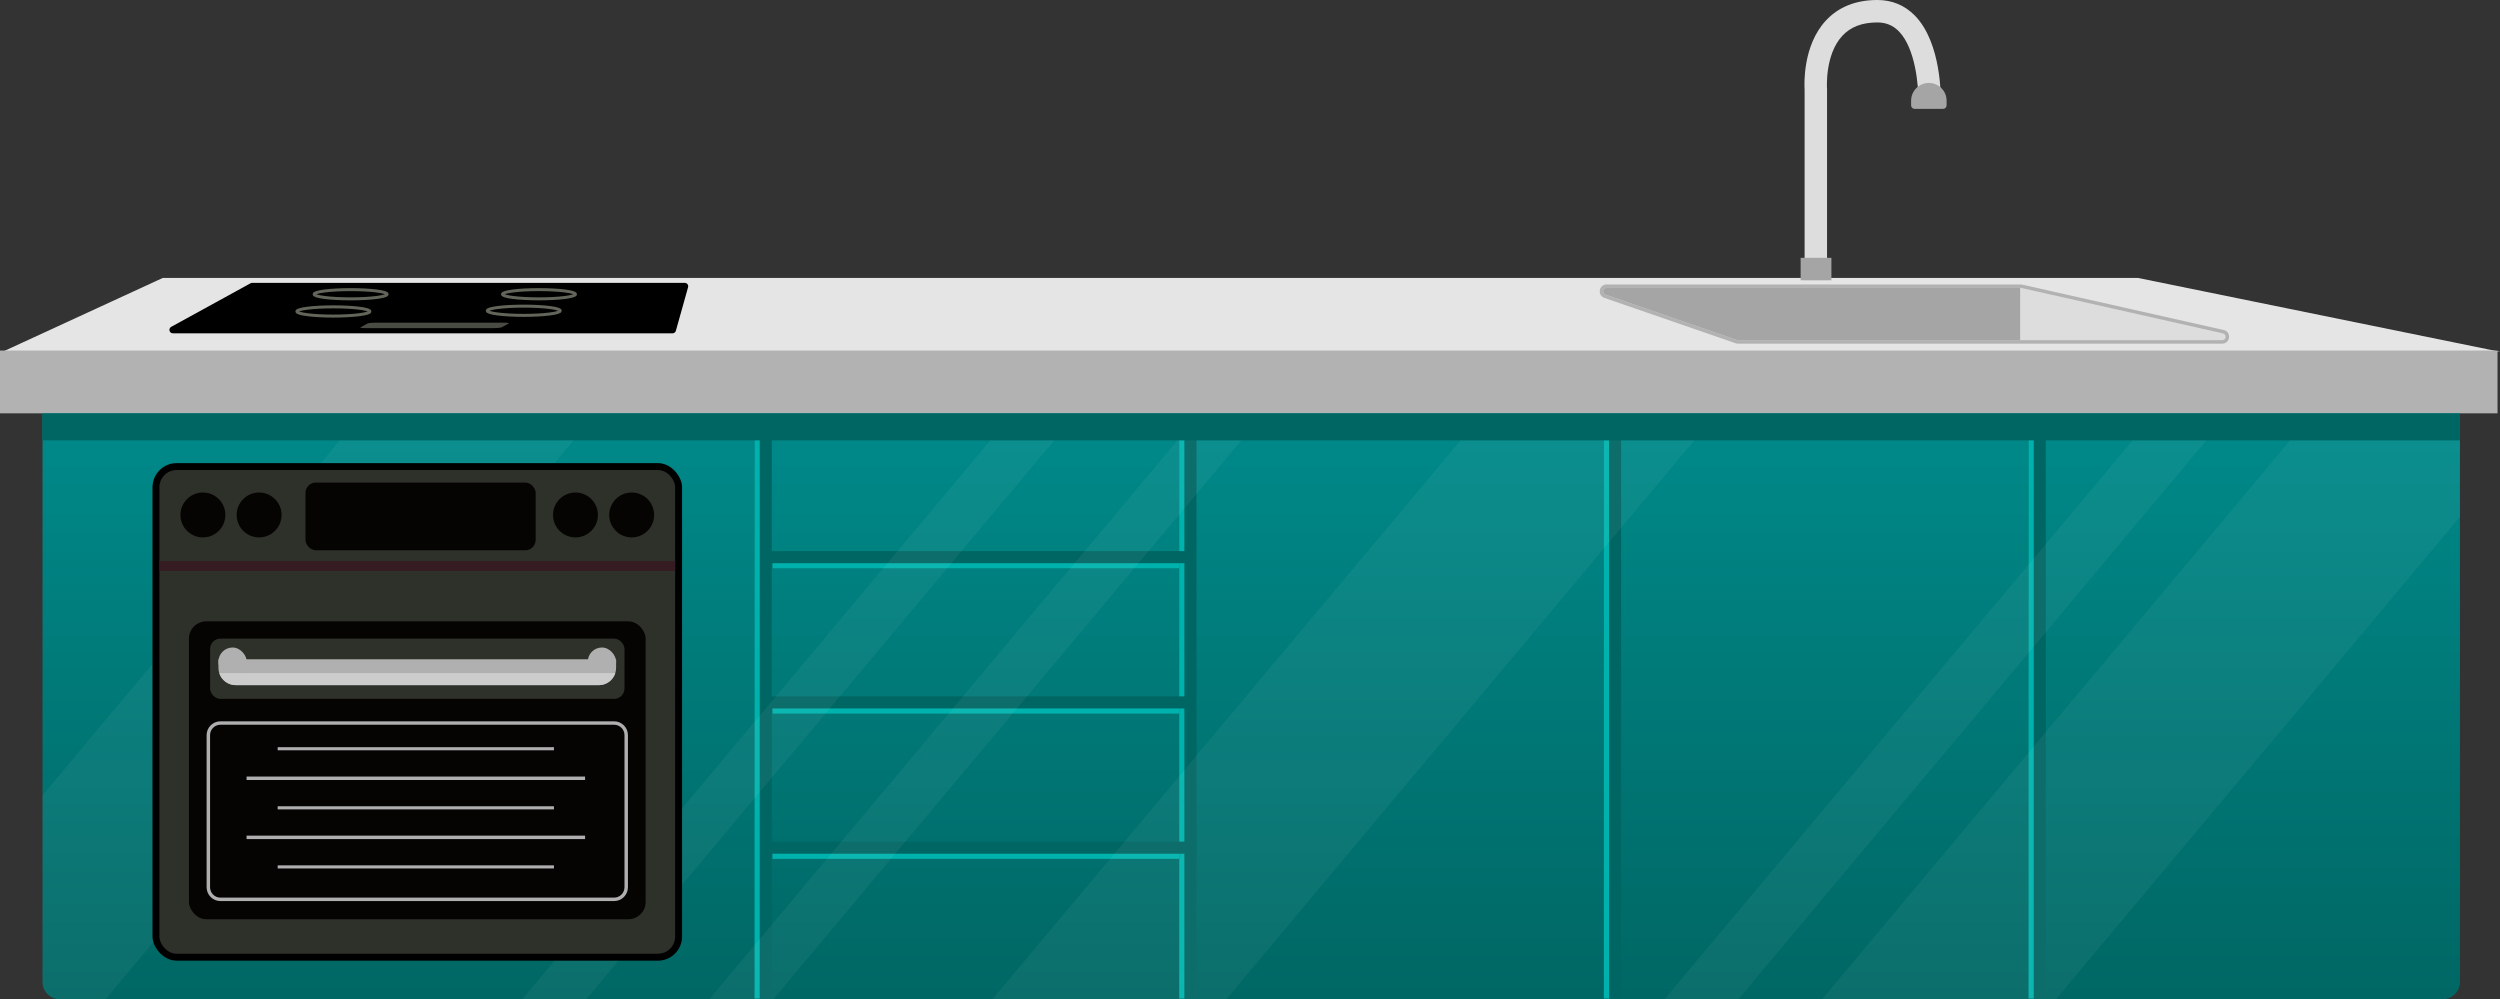<?xml version="1.0" encoding="UTF-8"?><svg id="Layer_2" xmlns="http://www.w3.org/2000/svg" xmlns:xlink="http://www.w3.org/1999/xlink" viewBox="0 0 480.807 192.179"><rect x="0" y="0" width="480.807" height="192.179" fill="#333333" stroke="none"/><defs><linearGradient id="linear-gradient" x1="240.643" y1="58.896" x2="240.643" y2="195.079" gradientUnits="userSpaceOnUse"><stop offset="0" stop-color="#009091"/><stop offset="1" stop-color="#006663"/></linearGradient></defs><g id="Desk"><polygon points="480.807 67.657 .475 67.657 31.312 53.45 411.159 53.45 480.807 67.657" fill="#e5e5e5"/><path d="M473.103,67.657v121.201c0,1.833-1.488,3.321-3.321,3.321H11.503c-1.836,0-3.321-1.488-3.321-3.321V67.657H473.103Z" fill="url(#linear-gradient)"/><rect y="67.421" width="480.332" height="12.071" fill="#b2b2b2"/><rect x="8.183" y="79.492" width="464.92" height="5.207" fill="#006663"/><g><rect x="145.115" y="82.451" width="3.321" height="109.588" fill="#006663"/><rect x="145.115" y="84.699" width=".996" height="107.34" fill="#00b2ad"/></g><g><rect x="147.771" y="105.993" width="81.271" height="3.321" fill="#006663"/><rect x="148.552" y="108.317" width="79.06" height=".996" fill="#00b2ad"/></g><g><rect x="147.771" y="133.928" width="81.271" height="3.321" fill="#006663"/><rect x="148.552" y="136.252" width="79.06" height=".996" fill="#00b2ad"/></g><g><rect x="147.771" y="161.863" width="81.271" height="3.321" fill="#006663"/><rect x="148.552" y="164.187" width="79.06" height=".996" fill="#00b2ad"/></g><g><rect x="226.789" y="82.451" width="3.321" height="109.588" fill="#006663"/><rect x="226.788" y="84.699" width=".996" height="21.293" fill="#00b2ad"/><rect x="226.788" y="108.314" width=".996" height="25.614" fill="#00b2ad"/><rect x="226.788" y="136.249" width=".996" height="25.614" fill="#00b2ad"/><rect x="226.788" y="164.19" width=".996" height="27.85" fill="#00b2ad"/></g><g><rect x="308.463" y="82.451" width="3.321" height="109.588" fill="#006663"/><rect x="308.461" y="84.699" width=".996" height="107.34" fill="#00b2ad"/></g><g><rect x="390.136" y="82.451" width="3.321" height="109.588" fill="#006663"/><rect x="390.135" y="84.699" width=".996" height="107.34" fill="#00b2ad"/></g><g opacity=".05"><polygon points="325.862 84.699 235.844 192.179 190.866 192.179 280.885 84.699 325.862 84.699" fill="#fff"/><path d="M110.316,84.699L20.297,192.179H11.503c-1.836,0-3.321-1.488-3.321-3.321v-35.918l57.155-68.24h44.978Z" fill="#fff"/><polygon points="473.103 84.699 473.103 99.411 395.404 192.179 350.423 192.179 440.442 84.699 473.103 84.699" fill="#fff"/><polygon points="202.762 84.699 112.743 192.179 100.433 192.179 190.451 84.699 202.762 84.699" fill="#fff"/><polygon points="238.746 84.699 148.725 192.179 136.417 192.179 226.436 84.699 238.746 84.699" fill="#fff"/><polygon points="424.346 84.699 334.327 192.179 320.121 192.179 410.139 84.699 424.346 84.699" fill="#fff"/></g><rect x="30.658" y="90.394" width="99.191" height="93.037" rx="3.321" ry="3.321"/></g><g id="Oven"><rect x="29.33" y="89.066" width="101.847" height="95.694" rx="4.649" ry="4.649"/><rect x="30.658" y="90.394" width="99.191" height="93.037" rx="3.321" ry="3.321" fill="#2e302a"/><rect x="36.339" y="119.5" width="87.829" height="57.29" rx="3.321" ry="3.321" fill="#060303"/><rect x="58.75" y="92.811" width="44.27" height="13.02" rx="1.993" ry="1.993" fill="#060303"/><g><circle cx="39.023" cy="99.039" r="4.317" fill="#060303"/><circle cx="49.834" cy="99.039" r="4.317" fill="#060303"/><circle cx="110.674" cy="99.039" r="4.317" fill="#060303"/><circle cx="121.485" cy="99.039" r="4.317" fill="#060303"/></g><rect x="40.402" y="122.819" width="79.701" height="11.593" rx="1.993" ry="1.993" fill="#2e302a"/><path d="M118.11,139.387c1.1,0,1.992,.892,1.992,1.992v29.26c0,1.1-.892,1.993-1.992,1.993H42.394c-1.1,0-1.993-.892-1.993-1.993v-29.26c0-1.1,.892-1.992,1.993-1.992H118.11m0-.664H42.394c-1.465,0-2.657,1.192-2.657,2.657v29.26c0,1.465,1.192,2.657,2.657,2.657H118.11c1.465,0,2.657-1.192,2.657-2.657v-29.26c0-1.465-1.192-2.657-2.657-2.657h0Z" fill="#afafaf"/><g><path d="M118.491,126.791v1.657c0,.345-.053,.681-.153,.993-.422,1.348-1.677,2.328-3.168,2.328H45.333c-1.491,0-2.746-.98-3.168-2.328-.1-.312-.153-.648-.153-.993v-1.657H118.491Z" fill="#b0b0b0"/><rect x="42.011" y="124.53" width="5.449" height="5.563" rx="2.725" ry="2.725" fill="#b0b0b0"/><rect x="113.044" y="124.53" width="5.449" height="5.563" rx="2.725" ry="2.725" fill="#b0b0b0"/><path d="M118.339,129.441c-.422,1.348-1.677,2.328-3.168,2.328H45.333c-1.491,0-2.746-.98-3.168-2.328H118.339Z" fill="#ccc"/></g><g><line x1="53.404" y1="143.999" x2="106.538" y2="143.999" fill="none" stroke="#afafaf" stroke-miterlimit="10" stroke-width=".6"/><line x1="47.42" y1="149.68" x2="112.522" y2="149.68" fill="none" stroke="#afafaf" stroke-miterlimit="10" stroke-width=".664"/><line x1="53.404" y1="155.362" x2="106.538" y2="155.362" fill="none" stroke="#afafaf" stroke-miterlimit="10" stroke-width=".6"/><line x1="47.42" y1="161.043" x2="112.522" y2="161.043" fill="none" stroke="#afafaf" stroke-miterlimit="10" stroke-width=".664"/><line x1="53.404" y1="166.725" x2="106.538" y2="166.725" fill="none" stroke="#afafaf" stroke-miterlimit="10" stroke-width=".6"/></g><rect x="30.658" y="107.899" width="99.191" height="1.896" fill="#351b22"/></g><g id="Stove"><g><path d="M132.332,55.24l-2.348,8.379c-.08,.287-.342,.485-.64,.485H33.248c-.687,0-.922-.916-.32-1.246l15.261-8.379c.098-.054,.208-.082,.32-.082h83.184c.44,0,.758,.42,.64,.843Z"/><path d="M96.482,62.947l1.343-.731c.164-.089-.251-.161-.926-.161h-24.707c-.675,0-1.355,.072-1.518,.161l-1.343,.731c-.164,.089,.251,.161,.926,.161h24.707c.675,0,1.355-.072,1.518-.161Z" fill="#494c43"/><ellipse cx="67.435" cy="56.588" rx="7.024" ry=".888" fill="none" stroke="#62665a" stroke-miterlimit="10" stroke-width=".576"/><ellipse cx="103.655" cy="56.588" rx="7.024" ry=".888" fill="none" stroke="#62665a" stroke-miterlimit="10" stroke-width=".576"/><ellipse cx="64.117" cy="59.902" rx="7.024" ry=".888" fill="none" stroke="#62665a" stroke-miterlimit="10" stroke-width=".576"/><ellipse cx="100.731" cy="59.764" rx="7.024" ry=".888" fill="none" stroke="#62665a" stroke-miterlimit="10" stroke-width=".576"/></g></g><g id="Tap"><g><path d="M351.382,53.925h-4.317V17.225c-.062-.979-.372-8.442,4.075-13.253,2.436-2.635,5.774-3.972,9.921-3.972,2.84,0,5.27,1.014,7.224,3.013,5.149,5.27,4.966,15.795,4.956,16.24l-4.316-.1c.054-2.535-.512-9.839-3.733-13.128-1.125-1.149-2.476-1.708-4.131-1.708-2.927,0-5.131,.841-6.738,2.571-3.384,3.644-2.951,10.034-2.947,10.098l.006,.165V53.925Z" fill="#ddd"/><path d="M370.964,15.953h0c1.883,0,3.412,1.529,3.412,3.412v.906c0,.367-.298,.664-.664,.664h-5.497c-.367,0-.664-.298-.664-.664v-.906c0-1.883,1.529-3.412,3.412-3.412Z" fill="#a5a5a5"/><rect x="346.304" y="49.584" width="5.918" height="4.32" fill="#a5a5a5"/></g><path d="M334.264,66.096c-.144,0-.288-.024-.429-.071l-25.275-8.733c-.626-.217-.985-.824-.875-1.477,.11-.652,.648-1.107,1.308-1.107h79.657c.089,0,.177,.009,.278,.03l38.739,8.733c.671,.15,1.105,.756,1.029,1.441-.076,.686-.631,1.183-1.321,1.183h-93.11Z" fill="#b2b2b2"/><path d="M427.374,65.432h-93.11c-.076,0-.149-.013-.219-.037l-25.268-8.731c-.707-.246-.531-1.292,.216-1.292h79.657c.05,0,.096,.007,.146,.017l38.725,8.731c.774,.173,.648,1.312-.146,1.312Z" fill="#ddd"/><path d="M388.52,55.373v10.059h-54.256c-.076,0-.149-.013-.219-.037l-25.268-8.731c-.707-.246-.531-1.292,.216-1.292h79.528Z" fill="#a5a5a5"/></g></svg>